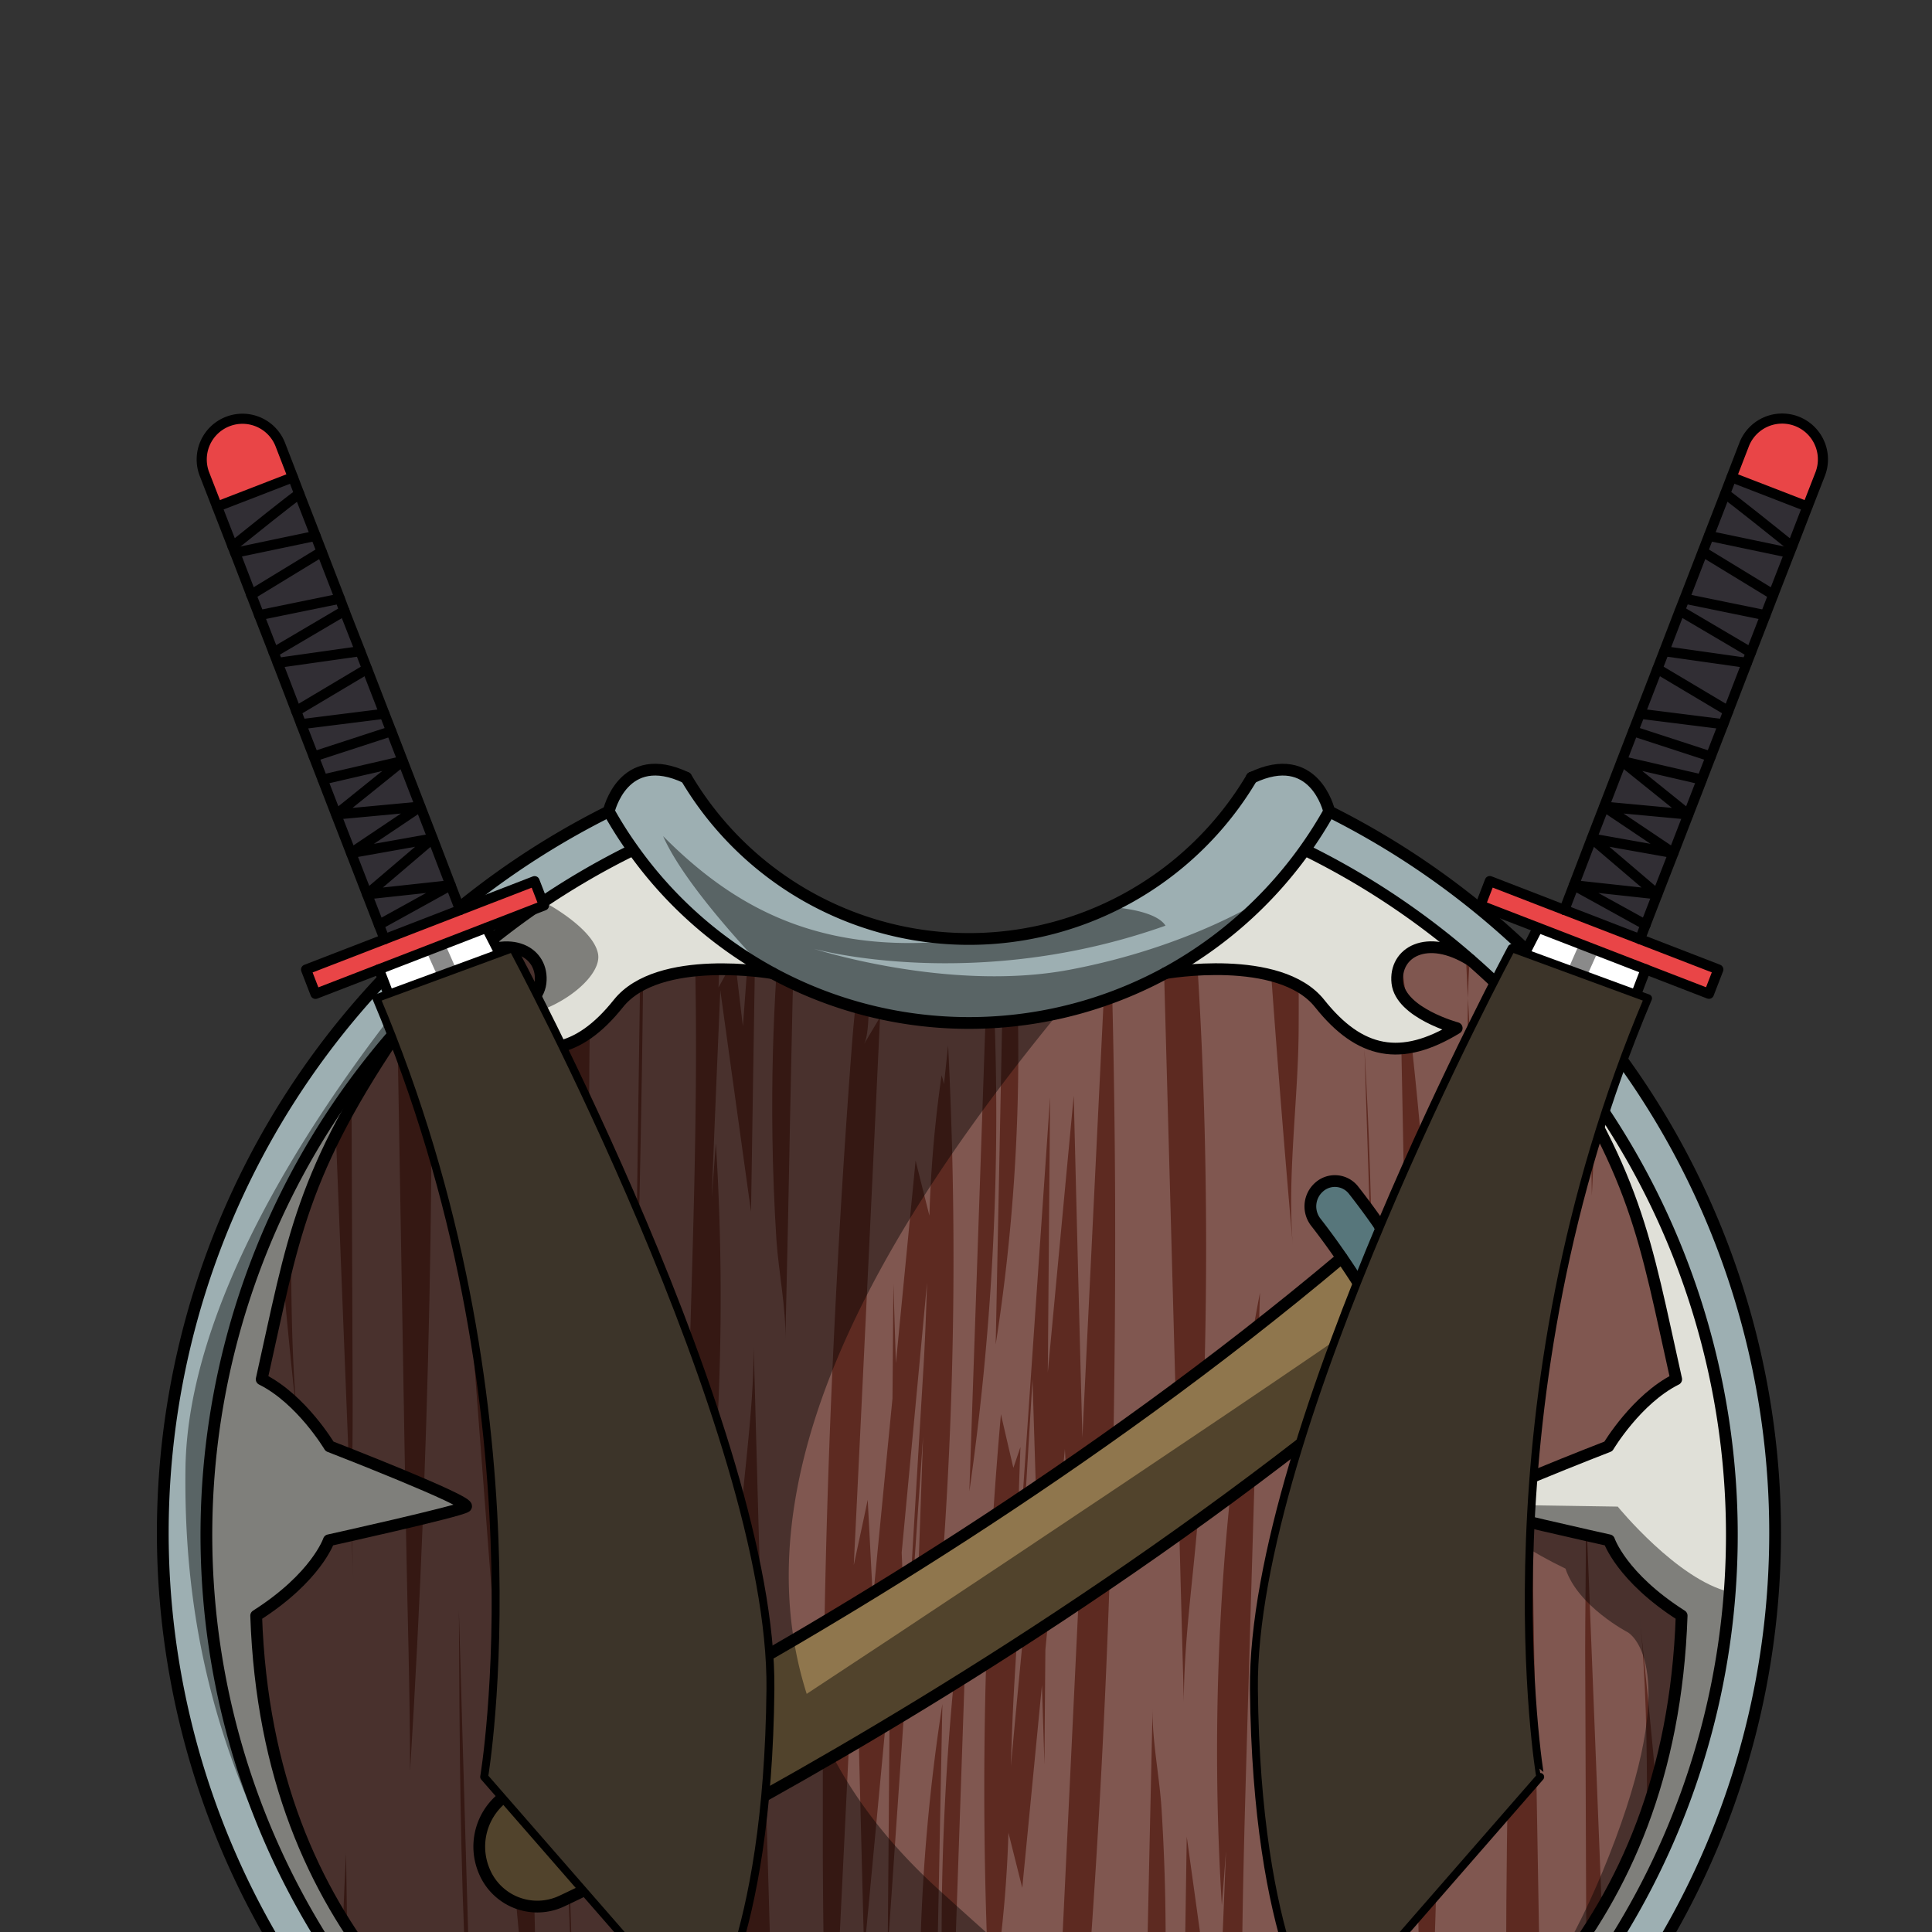 <svg xmlns="http://www.w3.org/2000/svg" viewBox="0 0 432 432">
  <rect x="0" y="0" width="432" height="432" fill="#333333" stroke="none"/>
  <defs>
    <style>.BUNTAI_BUNTAI_WEAPONS_WARRIOR_3_cls-1{isolation:isolate;}.BUNTAI_BUNTAI_WEAPONS_WARRIOR_3_cls-2{fill:#805750;}.BUNTAI_BUNTAI_WEAPONS_WARRIOR_3_cls-3{fill:#5d2a21;}.BUNTAI_BUNTAI_WEAPONS_WARRIOR_3_cls-4{fill:#e0e0d8;}.BUNTAI_BUNTAI_WEAPONS_WARRIOR_3_cls-5{fill:#9dafb2;}.BUNTAI_BUNTAI_WEAPONS_WARRIOR_3_cls-6{fill:#57767b;}.BUNTAI_BUNTAI_WEAPONS_WARRIOR_3_cls-7{fill:#8f764d;}.BUNTAI_BUNTAI_WEAPONS_WARRIOR_3_cls-14,.BUNTAI_BUNTAI_WEAPONS_WARRIOR_3_cls-8{fill:none;}.BUNTAI_BUNTAI_WEAPONS_WARRIOR_3_cls-14,.BUNTAI_BUNTAI_WEAPONS_WARRIOR_3_cls-15,.BUNTAI_BUNTAI_WEAPONS_WARRIOR_3_cls-8{stroke:#000;stroke-linecap:round;stroke-linejoin:round;}.BUNTAI_BUNTAI_WEAPONS_WARRIOR_3_cls-8{stroke-width:2.63px;}.BUNTAI_BUNTAI_WEAPONS_WARRIOR_3_cls-9{opacity:0.43;mix-blend-mode:multiply;}.BUNTAI_BUNTAI_WEAPONS_WARRIOR_3_cls-10{fill:#fff;}.BUNTAI_BUNTAI_WEAPONS_WARRIOR_3_cls-11{fill:#e94547;}.BUNTAI_BUNTAI_WEAPONS_WARRIOR_3_cls-12{fill:#312e34;}.BUNTAI_BUNTAI_WEAPONS_WARRIOR_3_cls-13{opacity:0.46;}.BUNTAI_BUNTAI_WEAPONS_WARRIOR_3_cls-14{stroke-width:2.26px;}.BUNTAI_BUNTAI_WEAPONS_WARRIOR_3_cls-15{fill:#3c3429;stroke-width:1.77px;}</style>
  </defs>
  <g class="BUNTAI_BUNTAI_WEAPONS_WARRIOR_3_cls-1">
    <g id="weapons_back" data-name="weapons back">
      <path class="BUNTAI_BUNTAI_WEAPONS_WARRIOR_3_cls-2" d="M359.82,344.39l-4.95-1.11-.27-.06c-3.32-.75-7.78-1.77-12-2.78l-3.7-.88c-5-1.23-9.15-2.3-9.71-2.69s4.13-2.67,10.05-5.19l3.16-1.33c8.25-3.45,17.3-7,17.3-7s6.29-10.58,15.17-15c-5.32-23.68-7.51-37.77-18.16-57.69-.32-.59-.65-1.2-1-1.82-3.31-6-7.4-12.6-12.57-20.14h0a171.24,171.24,0,0,0-14.27-14l-.2-.12-.84-.5c-6.83-3.82-12.32-2.47-14.45,1.1h0a5.21,5.21,0,0,0-.35.71v0a7.26,7.26,0,0,0-.54,3.81,5.89,5.89,0,0,0,.64,2.06l0,0s0,0,0,0a8,8,0,0,0,1.38,2c3.72,4,11.22,6.06,11.22,6.06a30.8,30.8,0,0,1-10,4.2,18.08,18.08,0,0,1-2.36.33,16.19,16.19,0,0,1-8.31-1.54s0,0-.05,0c-3.44-1.6-6.7-4.43-9.92-8.48a15.79,15.79,0,0,0-4.69-3.89,25.32,25.32,0,0,0-6.13-2.4,55.17,55.17,0,0,0-16.47-1.26,70.42,70.42,0,0,0-7.17.76c-.1,0-.21.12-.33.17A90,90,0,0,1,248.71,223c-.64.25-1.28.47-1.93.68a91.36,91.36,0,0,1-19.15,4.4c-1.18.14-2.36.26-3.55.34l-1.67.13c-.69,0-1.37.08-2.07.09-1.21.05-2.43.08-3.67.08a92.42,92.42,0,0,1-22.4-2.74c-1-.25-2-.52-3-.8a89.74,89.74,0,0,1-13.93-5.27c-1.26-.58-2.51-1.21-3.74-1.87-.29-.15-.58-.29-.85-.45,0,0-1.52-.26-3.94-.51-.54-.05-1.11-.11-1.73-.15-.77-.06-1.58-.1-2.45-.15-.55,0-1.12,0-1.7,0s-1.42,0-2.14,0c-1.7,0-3.49.09-5.29.28a33.48,33.48,0,0,0-11.68,3,5.9,5.9,0,0,0-.7.38h0a15.79,15.79,0,0,0-4.8,4,34.36,34.36,0,0,1-6.4,6.34,18.69,18.69,0,0,1-6.19,3.14,17.38,17.38,0,0,1-9.88-.22,26,26,0,0,1-2.61-.89,38.44,38.44,0,0,1-5.58-2.86,35.84,35.84,0,0,0,5.84-2.27c.73-.37,1.48-.78,2.2-1.23,2.59-1.63,4.89-3.84,5.21-6.62a6.78,6.78,0,0,0-5.49-7.74,6,6,0,0,0-1.06-.16c-2.7-.29-6.08.51-9.82,2.84h0c-2.73,2.39-5.41,4.88-8,7.44q-3.24,3.2-6.29,6.58c-.46.67-.92,1.34-1.36,2-4.06,6-7.42,11.26-10.25,16.25v.13c-1.27,2.26-2.44,4.43-3.51,6.55v0a132.42,132.42,0,0,0-10,26.1s0,0,0,0,0,0,0,0a.11.11,0,0,0,0,.08c-.6,2.21-1.18,4.34-1.73,6.65,0,0,0,0,0,0-1.58,6.54-3,13.55-4.88,21.75a31.58,31.58,0,0,1,7.59,5.57,1.09,1.09,0,0,0,.1.11,51.41,51.41,0,0,1,7.49,9.34s1.68.64,4.25,1.67l.88.34c3.23,1.29,7.59,3,11.77,4.76L94.84,332c5.57,2.41,9.91,4.49,9.32,4.89s-4.6,1.45-9.6,2.66l-3.82.92c-4.25,1-8.68,2-12,2.77l-.13,0-5.12,1.15s-2.76,8.27-16.25,16.85c1,28.77,8.66,50.77,19.45,68.12l.9,1.45A141.51,141.51,0,0,0,105,461.72c.09.09.19.16.26.24a289.72,289.72,0,0,0,24,18.13l1.46,1,3.61,2.49c12.88-3.11,8.74-15.51,3.11-22.64a34.44,34.44,0,0,1,5.47.34,22.42,22.42,0,0,1,6.08,1.64h0c12.37,5.45,10.3,20.72,12.78,28.89.62,2,3,4.15,6.29,6.23a63.81,63.81,0,0,0,6,3.17c14.06,6.69,35.2,12.24,36.15,12.49h0c2.15.1,4.29.14,6.46.14s4.32,0,6.45-.14h0c1.38-.35,45.39-11.93,48.4-21.89a63,63,0,0,0,1.57-9.19v0c.68-5.06,1.67-10.46,4.82-14.62,0,0,0,0,0,0s0,0,0,0c2.37-3.14,6-5.55,11.61-6.51.22-.05.46-.08.69-.12a36.38,36.38,0,0,1,5.64-.35c-5.64,7.13-9.77,19.53,3.1,22.64l2.13-1.48c1.91-1.31,3.87-2.65,5.87-4.05,3.58-2.5,7.26-5.14,11-8,.36-.27.73-.55,1.08-.83A186.48,186.48,0,0,0,336.78,454c2.58-2.54,5.12-5.23,7.58-8.07v0a126.9,126.9,0,0,0,10.33-13.49c1.2-1.81,2.35-3.67,3.48-5.59a122.69,122.69,0,0,0,10.06-21.72c.73-2.08,1.42-4.21,2-6.39v0a150.39,150.39,0,0,0,5.77-37.41C362.57,352.66,359.82,344.39,359.82,344.39Zm-35.52-29.1a5.34,5.34,0,0,1-1.76.43,5.24,5.24,0,0,1-5.31-3.39c-.05-.11-.88-2.18-2.47-5.46v-.08c-.33-.69-.68-1.44-1.08-2.24h0q-5.55,4.63-11.13,9.12a.91.91,0,0,1-.13.1q-5.12,4.11-10.22,8.08s0,0,0,0q-5.83,4.51-11.63,8.86c-1.82,1.36-3.62,2.7-5.44,4-2.43,1.79-4.84,3.55-7.26,5.28h0q-2.07,1.51-4.12,3-7.92,5.63-15.66,10.91c-2.32,1.59-4.64,3.14-6.93,4.67s-4.54,3-6.79,4.5c-1.89,1.26-3.79,2.48-5.65,3.69q-.67.46-1.35.87c-2.3,1.49-4.56,2.94-6.81,4.37q-2.44,1.54-4.86,3l-2.46,1.54c-3.74,2.33-7.43,4.58-11,6.75l-3.22,1.95-.95.56-6,3.54-2.22,1.3-5.83,3.4q-6.61,3.81-12.64,7.18c-2.66,1.47-5.23,2.9-7.7,4.25s-5,2.74-7.39,4c1.59,3.37,3.38,6.83,5.34,10.33a5.79,5.79,0,0,1-2,7.69,5.3,5.3,0,0,1-7.41-1.94c-2.09-3.73-4-7.41-5.68-11l-1.22.64-.7.36c-8.26,4.27-14.18,7.15-17.1,8.54l-.33.15-1.57.75a13,13,0,0,1-6,1.2,12.77,12.77,0,0,1-2-.26,13.1,13.1,0,0,1-2-.62h0a13.08,13.08,0,0,1-7.19-7.11,14,14,0,0,1,5.21-17.14,12.33,12.33,0,0,1,1.6-.88c.13-.05,1.48-.7,3.94-1.91,1.88-.92,4.41-2.17,7.5-3.73a0,0,0,0,1,0,0c2.87-1.44,6.22-3.18,10-5.17-1.7-5.32-2.51-8.7-2.59-9.05a5.7,5.7,0,0,1,4-6.82,5.11,5.11,0,0,1,3,.07h0a5.43,5.43,0,0,1,3.53,3.94c0,.13.63,2.59,1.88,6.63,1.79-1,3.64-2,5.55-3l1.87-1c3.25-1.81,6.65-3.7,10.22-5.73l6.5-3.71c4.43-2.56,9.06-5.27,13.85-8.14q5.26-3.14,10.76-6.51l.24-.15q3.18-1.95,6.43-4c.67-.41,1.34-.83,2-1.27l.64-.39c.32-.21.67-.42,1-.65,1.84-1.15,3.71-2.34,5.58-3.53q5.44-3.48,11-7.16c1.88-1.24,3.79-2.5,5.7-3.78l.91-.6.67-.45,2.29-1.54c2-1.37,4-2.73,6.06-4.16l.65-.43q5.26-3.61,10.6-7.41c4.6-3.26,9.23-6.63,13.88-10.06,2.17-1.62,4.35-3.25,6.54-4.91,3.64-2.73,7.27-5.54,10.9-8.39l1.27-1q5.58-4.38,11.15-9c2.46-2,4.91-4,7.34-6.09-1.8-2.62-3.73-5.29-5.81-7.95a5.75,5.75,0,0,1,.85-7.89,5.29,5.29,0,0,1,7.63.78c1.25,1.6,2.45,3.19,3.58,4.77v0c.12.15.22.25.31.38.64.88,1.26,1.76,1.87,2.63,1.86-1.61,3.73-3.26,5.57-4.93,1.1-1,2.17-1.93,3.27-2.91a12,12,0,0,1,1.34-1.06A12.86,12.86,0,0,1,329,263c.33.08.66.17,1,.28a12.78,12.78,0,0,1,5.85,4,14,14,0,0,1-1.38,19.23c-1.33,1.2-2.66,2.4-4,3.58l-.67.59q-3.71,3.3-7.48,6.53h0c3.16,6.25,4.82,10.35,5,10.73A5.76,5.76,0,0,1,324.3,315.29Z" />
      <path class="BUNTAI_BUNTAI_WEAPONS_WARRIOR_3_cls-3" d="M77.61,430.81l-.9-1.45c.18-5,.42-10,.67-15C77.46,419.82,77.54,425.32,77.61,430.81Z" />
      <path class="BUNTAI_BUNTAI_WEAPONS_WARRIOR_3_cls-3" d="M104.84,437.71q-1.11-38.83-2.23-77.67c.13,28.25.26,56.53,1.72,84.73.23,4.58.5,9.16.75,13.74C105.23,451.58,105,444.64,104.84,437.71Z" />
      <path class="BUNTAI_BUNTAI_WEAPONS_WARRIOR_3_cls-3" d="M128.22,447.14l-1.74-53.7Q126.65,420.32,128.22,447.14Z" />
      <path class="BUNTAI_BUNTAI_WEAPONS_WARRIOR_3_cls-3" d="M143.79,220c-.45,43.53-1.86,87.12-2.49,130.58-.12,7.68-.24,15.38-.34,23.06q-.19,13-.4,26,.18-13,.37-26,1.09-74.88,2.13-149.79c0-1.16,0-2.3,0-3.47h0A5.9,5.9,0,0,1,143.79,220Z" />
      <path class="BUNTAI_BUNTAI_WEAPONS_WARRIOR_3_cls-3" d="M161.06,221.43q-1,23.19-1.92,46.38c.32-4.06.62-8.12.93-12.19a555.05,555.05,0,0,1-6.28,124.58q-1,6.21-2.2,12.4c.1-3.79.22-7.59.33-11.38q1.28-44,2.56-87.92c.28-9.54.56-19.07.77-28.61.35-15.91.52-31.8.22-47.7,1.8-.19,3.59-.27,5.29-.28,0,1.37,0,2.74-.11,4.1l2.25-4.07c.58,0,1.15,0,1.7,0q.75,6.36,1.51,12.74c.32-4.19.62-8.39.94-12.59.62,0,1.19.1,1.73.15q-.43,26.94-.85,53.9Q164.49,246.21,161.06,221.43Z" />
      <path class="BUNTAI_BUNTAI_WEAPONS_WARRIOR_3_cls-3" d="M212,233.76c-.31,2.88-.61,5.77-.92,8.67-.16-.69-.33-1.36-.54-2a275.43,275.43,0,0,0-2.72,31.39q-1.56-6.17-3.09-12.31-2.2,22.65-4.41,45.32l-.55-17.76q-.1,12.82-.21,25.64-2.12,21.63-4.21,43.25c-.05.56-.11,1.1-.16,1.65,0-.5,0-1-.08-1.5-.37-6.92-.72-13.83-1.09-20.75-1,4.86-2.07,9.71-3.11,14.58q3-61.23,5.87-122.47c-1.22,2-2.43,4.07-3.64,6.09.85-1.42,1-4.64,1.12-7.58-1-.25-2-.52-3-.8-.28,2.71-.53,5.42-.74,8.11q-2.28,30-3.78,60.16Q185,328,184.36,362.62q-.31,15.75-.38,31.51,0,10.19,0,20.39.15,34.1,1.34,68.16,2.25-46,4.49-91.95.75-15.25,1.48-30.49.38,14.6.74,29.19.58,23.63,1.2,47.23,2.39-25.4,4.76-50.77c.34-3.69.7-7.4,1-11.1,0,3.51-.05,7-.09,10.54q-.19,25.49-.42,51,1.56-22.76,3.13-45.51l.51-7.43q1.13-16.53,2.28-33.06,1-14.55,2-29.09-.49,14.24-1,28.44-.13,4.21-.29,8.42c.53-1.55,1.05-3.1,1.58-4.64q1.39,6,2.77,12,.86-9.63,1.52-19.27A942.65,942.65,0,0,0,212,233.76Zm-8.21,117q-.69,11.25-1.35,22.53c-.22-7.09-.43-14.19-.66-21.26,0-1.63-.1-3.25-.16-4.88q2.85-30.18,5.67-60.35c-.19,6.25-.42,12.45-.77,18.51Q205.15,328,203.8,350.71Z" />
      <path class="BUNTAI_BUNTAI_WEAPONS_WARRIOR_3_cls-3" d="M177.31,219.91c0,1.17-.05,2.32-.08,3.5q-.54,24.27-1,48.54-.31,13.88-.62,27.75c.17-7.27-1.5-15.16-2-22.45q-.74-11.7-.9-23.45-.24-17.91.88-35.76C174.8,218.7,176.05,219.33,177.31,219.91Z" />
      <path class="BUNTAI_BUNTAI_WEAPONS_WARRIOR_3_cls-3" d="M90.74,340.45l3.82-.92q-1.12,28.31-2.87,56.55c0-18.34-.63-36.7-.93-55C90.76,340.86,90.74,340.65,90.74,340.45Z" />
      <path class="BUNTAI_BUNTAI_WEAPONS_WARRIOR_3_cls-3" d="M94.84,332l-4.27-1.82q-.76-44.36-1.52-88.7c-.07-3.58-.12-7.16-.19-10.74.44-.66.9-1.33,1.36-2q3.06-3.37,6.29-6.58Q96.85,277.08,94.84,332Z" />
      <path class="BUNTAI_BUNTAI_WEAPONS_WARRIOR_3_cls-3" d="M78.8,325.4l-.88-.34L75.1,253.7v0c1.07-2.12,2.24-4.29,3.51-6.55q.15,32.79.25,65.58C78.88,316.9,78.84,321.15,78.8,325.4Z" />
      <path class="BUNTAI_BUNTAI_WEAPONS_WARRIOR_3_cls-3" d="M79,353.08l-.39-9.84.13,0C78.78,346.52,78.88,349.81,79,353.08Z" />
      <path class="BUNTAI_BUNTAI_WEAPONS_WARRIOR_3_cls-3" d="M66.18,314.05a1.09,1.09,0,0,1-.1-.11c-1-9-1.87-18.13-2.71-27.32,0,0,0,0,0,0,.55-2.31,1.13-4.44,1.73-6.65C65.12,291.39,65.3,302.87,66.18,314.05Z" />
      <path class="BUNTAI_BUNTAI_WEAPONS_WARRIOR_3_cls-3" d="M115.66,226.39c-.72.45-1.47.86-2.2,1.23q.42-7.87.86-15.75a6,6,0,0,1,1.06.16Q115.53,219.2,115.66,226.39Z" />
      <path class="BUNTAI_BUNTAI_WEAPONS_WARRIOR_3_cls-3" d="M120.4,469.63c-2.12-14.64-3.66-29.39-5-44.19h0c-.73-8.07-1.36-16.16-2-24.25-.21-2.64-.4-5.29-.6-7.93q-4.17-54.4-8.3-108.84,4.31,31.17,8.61,62.29c-1.82-13.23-.93-27.95-1.11-41.36q-.28-21.39.06-42.77c.16-10,.58-19.89,1.08-29.83a26,26,0,0,0,2.61.89q.52,27.44,1.06,54.89,1.06,54.92,2.13,109.87l.12,5.75q.22,11.1.43,22.17Q120,448,120.4,469.63Z" />
      <path class="BUNTAI_BUNTAI_WEAPONS_WARRIOR_3_cls-3" d="M131.88,230.72c-.06,3.35-.1,6.7-.12,10q-.12,43.06-.22,86.14c0,14.9-1.58,31.13-.3,46a1319,1319,0,0,1-5.55-139A18.69,18.69,0,0,0,131.88,230.72Z" />
      <path class="BUNTAI_BUNTAI_WEAPONS_WARRIOR_3_cls-3" d="M149,462.93a22.42,22.42,0,0,0-6.08-1.64c0-3.33,0-6.65,0-10,.08-11.46,1.46-23.79,1.66-35.65a123.28,123.28,0,0,0-.38-12.83c.37,4.16.72,8.32,1.08,12.47Q147.3,439.11,149,462.93Z" />
      <path class="BUNTAI_BUNTAI_WEAPONS_WARRIOR_3_cls-3" d="M174.05,501.22a63.81,63.81,0,0,1-6-3.17c-.1-.41-.17-.82-.25-1.23-1.16-6.13-1-13.27-1.48-19.56q-1.58-21.56-2.25-43.16-.45-14.28-.47-28.54-.06-15.56.37-31.09.36-13.08,1-26.15c.81-15.56,3.56-31.65,3.56-47.18q.94,34.82,1.9,69.62.41,15.28.83,30.55Q172.68,451.28,174.05,501.22Z" />
      <path class="BUNTAI_BUNTAI_WEAPONS_WARRIOR_3_cls-3" d="M216.75,333.48q1.8-52.41,3.59-104.84c.7,0,1.38,0,2.07-.09A593.28,593.28,0,0,1,216.75,333.48Z" />
      <path class="BUNTAI_BUNTAI_WEAPONS_WARRIOR_3_cls-3" d="M222.64,300.63q.72-36.11,1.44-72.21c1.19-.08,2.37-.2,3.55-.34A421.6,421.6,0,0,1,222.64,300.63Z" />
      <path class="BUNTAI_BUNTAI_WEAPONS_WARRIOR_3_cls-3" d="M356.67,250.68q-.32,8.32-.73,16.65-.13-9.22-.27-18.47C356,249.48,356.35,250.09,356.67,250.68Z" />
      <path class="BUNTAI_BUNTAI_WEAPONS_WARRIOR_3_cls-3" d="M328.47,244q1.13,38.84,2.24,77.67c-.13-28.25-.27-56.53-1.72-84.73-.24-4.58-.51-9.16-.75-13.74C328.08,230.09,328.27,237,328.47,244Z" />
      <path class="BUNTAI_BUNTAI_WEAPONS_WARRIOR_3_cls-3" d="M328.64,214.6c-.22,2.85-.34,5.7-.41,8.57-.16-3-.3-6-.43-9.07Z" />
      <path class="BUNTAI_BUNTAI_WEAPONS_WARRIOR_3_cls-3" d="M305.09,234.52c0-.55-.07-1.1-.1-1.66,0,0,0,0,.05,0C305.05,233.43,305.08,234,305.09,234.52Z" />
      <path class="BUNTAI_BUNTAI_WEAPONS_WARRIOR_3_cls-3" d="M305.09,234.53l1.74,53.7Q306.68,261.35,305.09,234.53Z" />
      <path class="BUNTAI_BUNTAI_WEAPONS_WARRIOR_3_cls-3" d="M292.67,287.29q-.24,17.28-.48,34.56-1,68-1.94,135.93c0,1.17,0,2.34,0,3.52-.23,0-.47.07-.69.12.46-43.45,1.85-87,2.48-130.37.06-3.06.1-6.12.14-9.17Q292.42,304.59,292.67,287.29Z" />
      <path class="BUNTAI_BUNTAI_WEAPONS_WARRIOR_3_cls-3" d="M281.73,289.07c-.07,2.39-.15,4.78-.21,7.18q-.5,17.25-1,34.49-.86,28.81-1.69,57.63c-.27,9.53-.55,19.07-.76,28.61-.38,16.92-.55,33.84-.16,50.75a1.27,1.27,0,0,0,0,.2s0,0,0,0,0,0,0,0c-3.15,4.16-4.14,9.56-4.82,14.62a181.4,181.4,0,0,1-.44-21.75L269,467.46q-.91-7.66-1.82-15.3Q266,469,264.69,485.86c-.11-3.56-.21-7.13-.33-10.69q.51-32.24,1-64.48,3.44,24.76,6.86,49.55,1-23.19,1.92-46.38c-.31,4.05-.61,8.12-.93,12.18a555.08,555.08,0,0,1,1.84-91.26q1.94-18.88,5.17-37.53C280.71,294.51,281.21,291.79,281.73,289.07Z" />
      <path class="BUNTAI_BUNTAI_WEAPONS_WARRIOR_3_cls-3" d="M249.34,267.15q-.1-22.08-.63-44.15c-.64.25-1.28.47-1.93.68q-2.39,48.88-4.76,97.75-1-38.21-1.93-76.42-2.91,30.94-5.8,61.87l.51-61.53q-1.56,22.75-3.13,45.51-1.5,21.86-3,43.74-.9,12.93-1.78,25.84l.87-25.24q.19-5.82.41-11.63l-1.58,4.65q-1.41-6-2.78-12-1,11.33-1.75,22.71Q221,355.5,220.5,372q-1.12,37.93.8,75.87c.32-2.88.62-5.78.92-8.67.16.68.33,1.35.54,2a277.51,277.51,0,0,0,2.73-31.39l3.09,12.31q2.21-22.65,4.4-45.32.28,8.88.56,17.76.09-12.83.21-25.64c.18-1.95.38-3.91.56-5.85q1.69-17.33,3.37-34.66c.15-1.46.29-2.93.43-4.39.07,1.32.15,2.64.22,4q.46,9.14,1,18.29,1.54-7.29,3.1-14.57-.64,13.44-1.29,26.87-2.29,47.79-4.58,95.59c1.23-2,2.44-4.05,3.65-6.09-1.38,2.3-1.06,9.31-1.21,12.18q-.37,6.36-.19,12.71a127.23,127.23,0,0,0,3,25.31c.27-6.89-1.58-13.21-1.41-19.92.25-10,1.71-20.07,2.47-30q2.3-30,3.79-60.16.85-17.13,1.43-34.28.58-16.67.9-33.33Q249.44,293.9,249.34,267.15Zm-17.66,67.42q-1.52,16.11-3,32.23-1.35,14.06-2.65,28.13c.2-6.26.42-12.46.78-18.52.17-2.91.35-5.83.52-8.74q1-16.76,2-33.52.76-12.84,1.54-25.72l.75,24.18Z" />
      <path class="BUNTAI_BUNTAI_WEAPONS_WARRIOR_3_cls-3" d="M259.72,404.42c-.46-7.29-2.13-15.18-2-22.45q-.3,13.88-.61,27.74-.52,24.27-1.06,48.55-.25,12-.53,24c-.11,5.14-1.38,12.53.42,17.31,1.84-7.67,2.2-16.44,2.9-24.4a470.22,470.22,0,0,0,1.76-47.34Q260.46,416.14,259.72,404.42Z" />
      <path class="BUNTAI_BUNTAI_WEAPONS_WARRIOR_3_cls-3" d="M342.36,330.35l-3.16,1.33q1-23.07,2.42-46.09C341.62,300.51,342.05,315.44,342.36,330.35Z" />
      <path class="BUNTAI_BUNTAI_WEAPONS_WARRIOR_3_cls-3" d="M344.36,445.86v0c-2.46,2.84-5,5.53-7.58,8.07q-.22-57.22,2.08-114.39l3.7.88v.18q.87,49.8,1.71,99.59Z" />
      <path class="BUNTAI_BUNTAI_WEAPONS_WARRIOR_3_cls-3" d="M358.17,426.78c-1.13,1.92-2.28,3.78-3.48,5.59L354.45,369c0-8.55.16-17.17.15-25.77l.27.06Q356.54,385,358.17,426.78Z" />
      <path class="BUNTAI_BUNTAI_WEAPONS_WARRIOR_3_cls-3" d="M370.28,398.65v0c-.63,2.18-1.32,4.31-2,6.39,0-14.87-.18-29.78-1.71-44.14C367.84,373.3,369.15,385.92,370.28,398.65Z" />
      <path class="BUNTAI_BUNTAI_WEAPONS_WARRIOR_3_cls-3" d="M313.12,221.88s0,0,0,0l0,0c0-2-.06-3.91-.1-5.87v0a5.21,5.21,0,0,1,.35-.71c.41,2.87.79,5.75,1.15,8.62A8,8,0,0,1,313.12,221.88Z" />
      <path class="BUNTAI_BUNTAI_WEAPONS_WARRIOR_3_cls-3" d="M321.26,376.32q.27,21.39-.07,42.76c-.26,16.77-1.27,33.49-2.17,50.19-.35.28-.72.56-1.08.83l-.39-19.84q-.56-28.54-1.11-57.12-.84-43.14-1.68-86.27v-.08q-.27-14.62-.57-29.27-.07-4.25-.17-8.49-.33-17.31-.67-34.61a18.08,18.08,0,0,0,2.36-.33c1.13,10.3,2.08,20.63,2.92,31,.66,7.77,1.23,15.56,1.83,23.35q1,13.65,2.08,27.31,3.1,40.77,6.22,81.53-4.31-31.14-8.62-62.3C322,348.19,321.08,362.91,321.26,376.32Z" />
      <path class="BUNTAI_BUNTAI_WEAPONS_WARRIOR_3_cls-3" d="M307.17,470.5c-.08,2.51-.15,5-.21,7.56-2,1.4-4,2.74-5.87,4.05-.27-13.72.42-27.58.46-41.19q.12-43.05.23-86.14c0-13.25,1.25-27.55.63-41q-.12-2.52-.33-5c.16,1.63.3,3.26.46,4.91A1327.81,1327.81,0,0,1,307.17,470.5Z" />
      <path class="BUNTAI_BUNTAI_WEAPONS_WARRIOR_3_cls-3" d="M290.38,230.34c-.09,15.67-2.64,33-1.27,48.48q-2.67-30.33-4.86-60.73a25.32,25.32,0,0,1,6.13,2.4C290.41,223.77,290.4,227.05,290.38,230.34Z" />
      <path class="BUNTAI_BUNTAI_WEAPONS_WARRIOR_3_cls-3" d="M269.35,305.64q-.36,13.86-1.08,27.71c-.12,2.22-.28,4.46-.45,6.71h0c-1.09,13.44-3.11,27.16-3.11,40.47q-.51-18.75-1-37.5-.45-16.25-.88-32.48-1.26-46.4-2.53-92.79c.12,0,.23-.12.33-.17a70.42,70.42,0,0,1,7.17-.76q.95,15.35,1.42,30.74Q270.09,276.6,269.35,305.64Z" />
      <path class="BUNTAI_BUNTAI_WEAPONS_WARRIOR_3_cls-3" d="M211.07,457.73l-2,7.1,1.65-83.8a424.22,424.22,0,0,0-2.83,108.74l3.45-27.15c.23,4.67.53,9.34.87,14l4.41-128.43A593.7,593.7,0,0,0,211.07,457.73Z" />
      <path class="BUNTAI_BUNTAI_WEAPONS_WARRIOR_3_cls-4" d="M120.87,219.77c-.76,6.75-13.25,10.12-13.25,10.12,12.41,7.59,21.68,5.75,30.66-5.51s34.44-6.79,34.44-6.79a92.39,92.39,0,0,1-31.26-27.74l-1,.73a171.37,171.37,0,0,0-35.94,24.12h0C114.33,208.58,121.65,213,120.87,219.77Z" />
      <path class="BUNTAI_BUNTAI_WEAPONS_WARRIOR_3_cls-4" d="M161.8,491.82c-3.07-10.11.84-31.11-24.34-30.87,5.63,7.13,9.77,19.53-3.11,22.64-30.23-20.8-74.63-50.31-77.09-122.35,13.49-8.58,16.25-16.85,16.25-16.85s29.13-6.45,30.65-7.52-30.49-13.48-30.49-13.48-6.29-10.58-15.18-15c7.05-31.43,8.61-46,31.73-79.65a170.59,170.59,0,0,0,120,285C208.82,513.36,164.81,501.78,161.8,491.82Z" />
      <path class="BUNTAI_BUNTAI_WEAPONS_WARRIOR_3_cls-4" d="M343.11,228.71h0c23.11,33.69,24.68,48.22,31.73,79.65-8.88,4.44-15.17,15-15.17,15s-32,12.41-30.51,13.48,30.67,7.52,30.67,7.52,2.75,8.27,16.23,16.85c-2.46,72-46.86,101.55-77.09,122.35-12.87-3.11-8.74-15.51-3.1-22.64-25.17-.24-21.26,20.76-24.33,30.87-3,10-47,21.54-48.4,21.89a170.6,170.6,0,0,0,120-285Z" />
      <path class="BUNTAI_BUNTAI_WEAPONS_WARRIOR_3_cls-4" d="M295.07,224.38c9,11.26,18.23,13.1,30.65,5.51,0,0-12.5-3.37-13.26-10.12s6.55-11.19,16.38-5.05a170.43,170.43,0,0,0-35.94-24.14h0l-1-.72a92.34,92.34,0,0,1-31.26,27.73S286.09,213.1,295.07,224.38Z" />
      <path class="BUNTAI_BUNTAI_WEAPONS_WARRIOR_3_cls-5" d="M136.12,181.44h0a88.37,88.37,0,0,0,5.33,8.41l-1,.73A170.62,170.62,0,0,0,210.2,513.71s0,0,0,0c2.15.1,4.29.14,6.46.14s4.32,0,6.45-.14c0,0,0,0,0,0A170.66,170.66,0,0,0,292.9,190.58h0l-1-.72a92.7,92.7,0,0,0,5.33-8.42h0a180.25,180.25,0,0,1,99.71,161.3c0,99.55-80.7,180.26-180.25,180.26a180.28,180.28,0,0,1-80.55-341.56Z" />
      <path class="BUNTAI_BUNTAI_WEAPONS_WARRIOR_3_cls-5" d="M297.21,181.43h0a92.8,92.8,0,0,1-36.59,36.15,92.16,92.16,0,0,1-119.15-27.74,88.37,88.37,0,0,1-5.33-8.41h0s3.18-14.26,17.3-7.55h0a73.47,73.47,0,0,0,126.46,0h0C293.84,167.26,297.13,181.08,297.21,181.43Z" />
      <path class="BUNTAI_BUNTAI_WEAPONS_WARRIOR_3_cls-6" d="M156.25,409.56a192,192,0,0,1-9.88-25.31c-1.25-4-1.86-6.5-1.88-6.63a5.31,5.31,0,0,0-6.54-4,5.7,5.7,0,0,0-4,6.82c.08.35.89,3.73,2.59,9.05a201.33,201.33,0,0,0,10,25.2c1.7,3.55,3.59,7.23,5.68,11a5.3,5.3,0,0,0,7.41,1.94,5.79,5.79,0,0,0,2-7.69C159.63,416.39,157.84,412.93,156.25,409.56Z" />
      <path class="BUNTAI_BUNTAI_WEAPONS_WARRIOR_3_cls-6" d="M327.27,307.93c-.14-.38-1.8-4.48-5-10.73A201.36,201.36,0,0,0,308.45,274q-2.68-3.87-5.77-7.82a5.29,5.29,0,0,0-7.63-.78,5.75,5.75,0,0,0-.85,7.89c2.08,2.66,4,5.33,5.81,7.95a190.51,190.51,0,0,1,13.67,23.35c2.3,4.68,3.49,7.64,3.55,7.78a5.28,5.28,0,0,0,7.07,3A5.76,5.76,0,0,0,327.27,307.93Z" />
      <path class="BUNTAI_BUNTAI_WEAPONS_WARRIOR_3_cls-7" d="M115.06,400.31a14,14,0,0,0-6.81,18,12.83,12.83,0,0,0,17.34,6.79c1.16-.54,8.75-4.1,20.92-10.44a201.33,201.33,0,0,1-10-25.2C123.32,396.42,115.36,400.18,115.06,400.31Z" />
      <path class="BUNTAI_BUNTAI_WEAPONS_WARRIOR_3_cls-7" d="M335.86,267.27a12.84,12.84,0,0,0-18.57-1.15c-2.94,2.63-5.87,5.26-8.84,7.84a201.36,201.36,0,0,1,13.86,23.24h0c4.09-3.5,8.14-7.08,12.15-10.7A14,14,0,0,0,335.86,267.27Z" />
      <path class="BUNTAI_BUNTAI_WEAPONS_WARRIOR_3_cls-7" d="M146.37,384.25a192,192,0,0,0,9.88,25.31c36.14-19.37,98.57-55.83,157.42-105h0A190.51,190.51,0,0,0,300,281.2C243.68,328.67,182.35,364.79,146.37,384.25Z" />
      <path class="BUNTAI_BUNTAI_WEAPONS_WARRIOR_3_cls-8" d="M308.45,274c3-2.58,5.9-5.21,8.84-7.84a12.84,12.84,0,0,1,18.57,1.15,14,14,0,0,1-1.38,19.23c-4,3.62-8.06,7.2-12.16,10.7" />
      <path class="BUNTAI_BUNTAI_WEAPONS_WARRIOR_3_cls-8" d="M146.37,384.25c36-19.46,97.31-55.58,153.64-103" />
      <path class="BUNTAI_BUNTAI_WEAPONS_WARRIOR_3_cls-8" d="M156.23,409.56h0c36.14-19.37,98.57-55.83,157.42-105" />
      <path class="BUNTAI_BUNTAI_WEAPONS_WARRIOR_3_cls-8" d="M136.54,389.48c-13.22,6.94-21.18,10.7-21.48,10.83a14,14,0,0,0-6.81,18,12.83,12.83,0,0,0,17.34,6.79c1.16-.54,8.75-4.1,20.92-10.44" />
      <path class="BUNTAI_BUNTAI_WEAPONS_WARRIOR_3_cls-8" d="M156.25,409.56c1.59,3.37,3.38,6.83,5.34,10.33a5.79,5.79,0,0,1-2,7.69,5.3,5.3,0,0,1-7.41-1.94c-2.09-3.73-4-7.41-5.68-11a199.78,199.78,0,0,1-10-25.2c-1.7-5.32-2.51-8.7-2.59-9.05a5.7,5.7,0,0,1,4-6.82,5.31,5.31,0,0,1,6.54,4c0,.13.63,2.59,1.88,6.63A192,192,0,0,0,156.25,409.56Z" />
      <path class="BUNTAI_BUNTAI_WEAPONS_WARRIOR_3_cls-8" d="M322.31,297.2c3.16,6.25,4.82,10.35,5,10.73a5.76,5.76,0,0,1-3,7.36,5.28,5.28,0,0,1-7.07-3c-.06-.14-1.25-3.1-3.55-7.78A190.51,190.51,0,0,0,300,281.2c-1.8-2.62-3.73-5.29-5.81-7.95a5.75,5.75,0,0,1,.85-7.89,5.29,5.29,0,0,1,7.63.78q3.09,3.94,5.77,7.82A201.36,201.36,0,0,1,322.31,297.2Z" />
      <path class="BUNTAI_BUNTAI_WEAPONS_WARRIOR_3_cls-8" d="M297.21,181.44a180.25,180.25,0,0,1,99.71,161.3c0,99.55-80.7,180.26-180.25,180.26a180.28,180.28,0,0,1-80.55-341.56h0" />
      <path class="BUNTAI_BUNTAI_WEAPONS_WARRIOR_3_cls-8" d="M210.2,513.71a170.65,170.65,0,0,1-69.77-323.13" />
      <path class="BUNTAI_BUNTAI_WEAPONS_WARRIOR_3_cls-8" d="M292.88,190.58h0a170.62,170.62,0,0,1-69.77,323.13" />
      <path class="BUNTAI_BUNTAI_WEAPONS_WARRIOR_3_cls-8" d="M153.44,173.9a73.47,73.47,0,0,0,126.46,0" />
      <path class="BUNTAI_BUNTAI_WEAPONS_WARRIOR_3_cls-8" d="M297.21,181.44h0a92.8,92.8,0,0,1-36.59,36.15,92.16,92.16,0,0,1-119.15-27.74,88.37,88.37,0,0,1-5.33-8.41" />
      <path class="BUNTAI_BUNTAI_WEAPONS_WARRIOR_3_cls-8" d="M279.9,173.9h0" />
      <path class="BUNTAI_BUNTAI_WEAPONS_WARRIOR_3_cls-8" d="M136.12,181.44s3.18-14.26,17.3-7.55" />
      <path class="BUNTAI_BUNTAI_WEAPONS_WARRIOR_3_cls-8" d="M279.91,173.9c13.93-6.64,17.22,7.18,17.3,7.53h0" />
      <path class="BUNTAI_BUNTAI_WEAPONS_WARRIOR_3_cls-8" d="M104.49,214.72h0c9.83-6.13,17.15-1.67,16.37,5.06s-13.25,10.12-13.25,10.12c12.41,7.59,21.68,5.75,30.66-5.51s34.44-6.79,34.44-6.79" />
      <path class="BUNTAI_BUNTAI_WEAPONS_WARRIOR_3_cls-8" d="M210.22,513.73v0s0,0,0,0c-1.38-.35-45.39-11.93-48.4-21.89-3.07-10.11.84-31.11-24.34-30.87,5.63,7.13,9.77,19.53-3.1,22.64-30.24-20.8-74.64-50.31-77.1-122.35,13.49-8.58,16.25-16.85,16.25-16.85s29.13-6.45,30.65-7.52-30.49-13.48-30.49-13.48-6.29-10.58-15.18-15c7.05-31.43,8.61-46,31.73-79.65" />
      <path class="BUNTAI_BUNTAI_WEAPONS_WARRIOR_3_cls-8" d="M260.61,217.59s25.48-4.49,34.46,6.79,18.23,13.1,30.65,5.51c0,0-12.5-3.37-13.26-10.12s6.55-11.19,16.38-5.05" />
      <path class="BUNTAI_BUNTAI_WEAPONS_WARRIOR_3_cls-8" d="M223.1,513.73l0,0s0,0,0,0c1.38-.35,45.39-11.93,48.4-21.89,3.07-10.11-.84-31.11,24.33-30.87-5.64,7.13-9.77,19.53,3.1,22.64,30.23-20.8,74.63-50.31,77.09-122.35-13.48-8.58-16.23-16.85-16.23-16.85s-29.13-6.45-30.67-7.52,30.51-13.48,30.51-13.48,6.29-10.58,15.17-15c-7.05-31.43-8.62-46-31.73-79.65" />
      <g class="BUNTAI_BUNTAI_WEAPONS_WARRIOR_3_cls-9">
        <path d="M248.29,202.82s10,.48,12.32,4.16c-42.73,15.17-78.59,5.18-78.59,5.18s30.19,9.76,57.17,4.67,43.45-15.91,43.45-15.91-18.71,20.16-46,25.64c-55.37,67.55-89.21,139.49-26.47,196.22s64,53.85,64,53.85.11,14.35-5.24,18.74a87.51,87.51,0,0,1-48.83,20.49c-26.87,2.41-90.41-11.43-130.71-59S41,364.7,41.47,328.37s27.36-76.9,45.29-100.29,36.1-25.7,36.1-25.7,10,5.52,10.88,11-10.49,14.14-21.26,14.2l-3.19,1.66s5.68,7.62,16.29,4.61,12.11-14.14,22.92-15.65a152.29,152.29,0,0,1,23-1s-18-18.28-23.22-30.23c16.55,16.67,36.28,27.11,68.49,23C232.52,208.7,248.29,202.82,248.29,202.82Z" />
        <path d="M329.44,336.38l32.29.5s13.34,16.37,25.06,19.1c-1.38,19.87-5.73,51.63-28.62,83.66s-51.9,49.61-61.61,54.38c30.45-25.1,49.77-43,64.63-82.73S364,365,364,365s-11.19-5.82-13.95-14.25C334.52,343.24,329.44,336.38,329.44,336.38Z" />
        <path d="M330.71,264.35s1.61,11.59-23,29S164.39,389.83,150.9,397.8s-14.77,10.11-14.77,10.11,5,6.41,6.05,6.43,85.87-41.06,137.09-82.66,61.42-47.29,59.68-57.22S330.71,264.35,330.71,264.35Z" />
      </g>
      <path class="BUNTAI_BUNTAI_WEAPONS_WARRIOR_3_cls-10" d="M114.51,392.38c29.39,28.3,40.78,53.73,40.78,53.73s25-24.39-2.4-123.73a659.23,659.23,0,0,0-21.6-64.95c-.34-.86-.67-1.73-1-2.57-.13-.34-.26-.68-.41-1-.27-.68-.53-1.34-.8-2q-1.66-4.17-3.3-8-.33-.84-.69-1.65c-.24-.55-.46-1.1-.7-1.65-.31-.74-.62-1.45-.94-2.17q-1.14-2.64-2.23-5.12c-.31-.68-.6-1.35-.9-2l-.87-1.93c-.37-.83-.76-1.65-1.12-2.45s-.59-1.29-.89-1.91c-.37-.79-.72-1.57-1.08-2.31-.17-.38-.34-.74-.52-1.1-.27-.57-.52-1.12-.78-1.65,0-.08-.09-.19-.14-.28-.3-.63-.59-1.25-.88-1.83l-1-1.93c-.76-1.54-1.46-2.94-2.08-4.18l-.38-.72a1.34,1.34,0,0,0-.13-.27l-.56-1.11-1.13-2.14,12.84-5-2.1-5.44-16.64,6.44-40.26-104A9.07,9.07,0,0,0,45.72,106L86,210l-17.53,6.78,2.1,5.44,14.18-5.49c.57,1.44,1.44,3.69,2.54,6.63l.66,1.8c.09.24.19.49.27.75s.19.51.29.77l.69,1.89c.7,2,1.47,4.11,2.27,6.43.38,1.07.76,2.2,1.15,3.35q1.19,3.46,2.43,7.31c.76,2.31,1.53,4.73,2.3,7.24.19.58.36,1.16.54,1.75s.37,1.18.55,1.78c.25.79.49,1.6.72,2.4q.85,2.78,1.68,5.69c.1.36.22.73.32,1.09.69,2.43,1.39,4.92,2.08,7.46.26,1,.53,1.95.79,2.94.39,1.48.78,3,1.17,4.48.12.5.25,1,.38,1.51.21.79.4,1.59.6,2.39.39,1.58.77,3.17,1.15,4.78.83,3.44,1.62,6.91,2.37,10.44q.55,2.64,1.1,5.33c.18.88.35,1.78.52,2.68q.57,2.89,1.08,5.84c.25,1.37.49,2.76.72,4.15.44,2.59.84,5.18,1.21,7.79.12.88.25,1.77.37,2.66q.39,2.82.71,5.65c.2,1.66.37,3.31.54,5,.12,1.09.22,2.19.31,3.3.12,1.27.22,2.54.31,3.81,0,.38.06.75.08,1.13.06.72.1,1.44.14,2.15s.09,1.44.12,2.15c.08,1.36.13,2.72.17,4.08,0,.27,0,.55,0,.83,0,.77,0,1.52.06,2.27,0,1.08,0,2.16,0,3.23q0,5.66-.27,11.14c0,.48,0,.94-.08,1.41-.12,1.86-.28,3.7-.46,5.52l-.15,1.46c0,.49-.1,1-.17,1.45-.07.66-.16,1.31-.25,2,0,0,0,0,0,0-.12.92-.25,1.82-.4,2.72,0,.21-.06.43-.1.64C115.07,389.44,114.81,390.92,114.51,392.38Z" />
      <path class="BUNTAI_BUNTAI_WEAPONS_WARRIOR_3_cls-11" d="M45.72,106l2.83,7.3,16.92-6.55-2.83-7.3A9.07,9.07,0,0,0,45.72,106Z" />
      <rect class="BUNTAI_BUNTAI_WEAPONS_WARRIOR_3_cls-12" x="66.65" y="106.5" width="18.15" height="103.73" transform="translate(-52.04 37.99) rotate(-21.15)" />
      <path class="BUNTAI_BUNTAI_WEAPONS_WARRIOR_3_cls-13" d="M94,209.89c39.47,82.77,61.27,236.22,61.27,236.22s-15-147.72-57-237.7C97.83,207.38,93.53,208.86,94,209.89Z" />
      <rect class="BUNTAI_BUNTAI_WEAPONS_WARRIOR_3_cls-11" x="67.65" y="206.71" width="54.79" height="5.83" transform="translate(-69.24 48.42) rotate(-21.15)" />
      <rect class="BUNTAI_BUNTAI_WEAPONS_WARRIOR_3_cls-14" x="67.65" y="206.71" width="54.79" height="5.83" transform="translate(-69.24 48.42) rotate(-21.15)" />
      <path class="BUNTAI_BUNTAI_WEAPONS_WARRIOR_3_cls-14" d="M84.73,216.74c1.18,3,3.64,9.4,6.72,18.27,12,34.61,33.26,106.58,23.06,157.37,29.39,28.3,40.78,53.73,40.78,53.73s25-24.39-2.4-123.73A633.68,633.68,0,0,0,117.43,225c-3.91-8.42-7-14.37-8.63-17.52" />
      <path class="BUNTAI_BUNTAI_WEAPONS_WARRIOR_3_cls-14" d="M102.89,203.47l-2.13-5.53-4-10.45L94,180.37l-4.63-12-1.87-4.84-1.53-3.91-3.87-10-1.55-4L77,136.56,76,133.87l-4.06-10.5-1.37-3.54-3.65-9.39-1.42-3.72-2.82-7.3a9.08,9.08,0,0,0-11.72-5.18A9.1,9.1,0,0,0,45.71,106l2.83,7.28,0,0L52,122.18l.57,1.42,3.6,9.37,1.78,4.59,3.24,8.34.9,2.32L66.23,159l1.14,3,2.8,7.22,2,5.16.22.58,2.79,7.22,3.35,8.63L82.1,200l2.64,6.81L86,210" />
      <line class="BUNTAI_BUNTAI_WEAPONS_WARRIOR_3_cls-14" x1="65.47" y1="106.72" x2="48.55" y2="113.27" />
      <polyline class="BUNTAI_BUNTAI_WEAPONS_WARRIOR_3_cls-14" points="84.73 206.79 100.76 197.94 82.09 199.97 96.72 187.5 78.52 190.74 93.97 180.37 75.19 182.12 90.02 170.18 72.16 174.31" />
      <line class="BUNTAI_BUNTAI_WEAPONS_WARRIOR_3_cls-14" x1="87.46" y1="163.51" x2="70.17" y2="169.15" />
      <path class="BUNTAI_BUNTAI_WEAPONS_WARRIOR_3_cls-14" d="M52,122.18c4.32-3.48,12.7-10.19,14.9-11.74" />
      <line class="BUNTAI_BUNTAI_WEAPONS_WARRIOR_3_cls-14" x1="71.91" y1="123.37" x2="56.16" y2="132.97" />
      <line class="BUNTAI_BUNTAI_WEAPONS_WARRIOR_3_cls-14" x1="70.54" y1="119.83" x2="52.56" y2="123.6" />
      <line class="BUNTAI_BUNTAI_WEAPONS_WARRIOR_3_cls-14" x1="77.03" y1="136.56" x2="61.18" y2="145.9" />
      <line class="BUNTAI_BUNTAI_WEAPONS_WARRIOR_3_cls-14" x1="75.97" y1="133.87" x2="57.94" y2="137.56" />
      <path class="BUNTAI_BUNTAI_WEAPONS_WARRIOR_3_cls-14" d="M80.51,145.61l-18.43,2.61" />
      <path class="BUNTAI_BUNTAI_WEAPONS_WARRIOR_3_cls-14" d="M82.06,149.57,66.23,159" />
      <line class="BUNTAI_BUNTAI_WEAPONS_WARRIOR_3_cls-14" x1="85.93" y1="159.6" x2="67.37" y2="161.93" />
      <path class="BUNTAI_BUNTAI_WEAPONS_WARRIOR_3_cls-15" d="M84.17,223.22,114.65,212s58.2,108.2,57.62,165.69-15.18,75.63-15.18,75.63l-48.83-56S122.45,313.65,84.17,223.22Z" />
      <path class="BUNTAI_BUNTAI_WEAPONS_WARRIOR_3_cls-10" d="M338.17,392.38c-29.39,28.3-40.79,53.73-40.79,53.73s-25-24.39,2.41-123.73a656.59,656.59,0,0,1,21.6-64.95c.33-.86.67-1.73,1-2.57.13-.34.26-.68.41-1,.27-.68.53-1.34.8-2q1.67-4.17,3.29-8c.23-.56.46-1.11.7-1.65s.46-1.1.7-1.65c.31-.74.62-1.45.93-2.17.77-1.76,1.51-3.47,2.24-5.12q.45-1,.9-2l.87-1.93c.37-.83.76-1.65,1.12-2.45l.88-1.91c.38-.79.73-1.57,1.09-2.31.17-.38.34-.74.52-1.1.27-.57.52-1.12.78-1.65.05-.08.09-.19.14-.28.3-.63.59-1.25.88-1.83l.94-1.93c.76-1.54,1.47-2.94,2.09-4.18.12-.24.26-.49.38-.72a1.34,1.34,0,0,1,.13-.27l.56-1.11c.42-.82.81-1.53,1.12-2.14l-12.84-5,2.11-5.44,16.64,6.44L390,99.42a9.05,9.05,0,0,1,11.72-5.18A9.1,9.1,0,0,1,407,106L366.7,210l17.53,6.78-2.1,5.44L368,216.74c-.57,1.44-1.45,3.69-2.54,6.63l-.66,1.8c-.09.24-.19.49-.28.75s-.18.51-.28.77l-.69,1.89c-.71,2-1.47,4.11-2.27,6.43-.38,1.07-.76,2.2-1.15,3.35q-1.18,3.46-2.43,7.31c-.76,2.31-1.53,4.73-2.3,7.24-.19.58-.36,1.16-.55,1.75s-.36,1.18-.54,1.78c-.25.79-.49,1.6-.73,2.4q-.84,2.78-1.67,5.69c-.1.36-.22.73-.32,1.09q-1.05,3.64-2.08,7.46c-.27,1-.53,1.95-.79,2.94-.4,1.48-.78,3-1.17,4.48-.13.5-.26,1-.38,1.51-.21.79-.4,1.59-.6,2.39-.39,1.58-.78,3.17-1.16,4.78-.82,3.44-1.61,6.91-2.36,10.44q-.56,2.64-1.1,5.33c-.18.88-.35,1.78-.52,2.68q-.57,2.89-1.09,5.84c-.24,1.37-.49,2.76-.71,4.15-.44,2.59-.84,5.18-1.21,7.79-.12.88-.25,1.77-.37,2.66q-.39,2.82-.71,5.65c-.2,1.66-.37,3.31-.54,5-.12,1.09-.22,2.19-.31,3.3-.12,1.27-.22,2.54-.31,3.81,0,.38-.07.75-.08,1.13-.06.72-.1,1.44-.14,2.15s-.09,1.44-.13,2.15c-.07,1.36-.13,2.72-.17,4.08,0,.27,0,.55,0,.83,0,.77-.06,1.52-.06,2.27,0,1.08,0,2.16,0,3.23q0,5.66.28,11.14c0,.48.05.94.08,1.41.12,1.86.27,3.7.46,5.52l.15,1.46c0,.49.1,1,.17,1.45.07.66.16,1.31.25,2,0,0,0,0,0,0,.12.92.25,1.82.4,2.72,0,.21.06.43.1.64C337.61,389.44,337.87,390.92,338.17,392.38Z" />
      <path class="BUNTAI_BUNTAI_WEAPONS_WARRIOR_3_cls-11" d="M407,106l-2.83,7.3-16.92-6.55,2.83-7.3a9.05,9.05,0,0,1,11.72-5.18A9.1,9.1,0,0,1,407,106Z" />
      <rect class="BUNTAI_BUNTAI_WEAPONS_WARRIOR_3_cls-12" x="325.09" y="149.29" width="103.73" height="18.15" transform="translate(93.24 452.78) rotate(-68.85)" />
      <path class="BUNTAI_BUNTAI_WEAPONS_WARRIOR_3_cls-13" d="M358.66,209.89c-39.47,82.77-61.28,236.22-61.28,236.22s15-147.72,57-237.7C354.84,207.38,359.15,208.86,358.66,209.89Z" />
      <rect class="BUNTAI_BUNTAI_WEAPONS_WARRIOR_3_cls-11" x="354.72" y="182.23" width="5.83" height="54.79" transform="translate(33.08 467.52) rotate(-68.85)" />
      <rect class="BUNTAI_BUNTAI_WEAPONS_WARRIOR_3_cls-14" x="354.72" y="182.23" width="5.83" height="54.79" transform="translate(33.08 467.52) rotate(-68.85)" />
      <path class="BUNTAI_BUNTAI_WEAPONS_WARRIOR_3_cls-14" d="M368,216.74c-1.18,3-3.64,9.4-6.72,18.27-12,34.61-33.26,106.58-23.06,157.37-29.39,28.3-40.79,53.73-40.79,53.73s-25-24.39,2.41-123.73A635,635,0,0,1,335.24,225c3.92-8.42,7-14.37,8.63-17.52" />
      <path class="BUNTAI_BUNTAI_WEAPONS_WARRIOR_3_cls-14" d="M349.78,203.47l2.13-5.53,4-10.45,2.76-7.12,4.63-12,1.87-4.84,1.53-3.91,3.87-10,1.55-4,3.48-9.05,1.06-2.69,4.06-10.5,1.37-3.54,3.64-9.39,1.43-3.72,2.82-7.3A9.08,9.08,0,0,1,407,106l-2.84,7.28v0l-3.44,8.91-.56,1.42L396.51,133l-1.77,4.59-3.24,8.34-.9,2.32L386.45,159l-1.14,3-2.8,7.22-2,5.16-.21.58-2.8,7.22-3.34,8.63L370.58,200l-2.64,6.81L366.71,210" />
      <line class="BUNTAI_BUNTAI_WEAPONS_WARRIOR_3_cls-14" x1="387.21" y1="106.72" x2="404.13" y2="113.27" />
      <polyline class="BUNTAI_BUNTAI_WEAPONS_WARRIOR_3_cls-14" points="367.95 206.79 351.92 197.94 370.58 199.97 355.96 187.5 374.16 190.74 358.71 180.37 377.49 182.12 362.66 170.18 380.52 174.31" />
      <line class="BUNTAI_BUNTAI_WEAPONS_WARRIOR_3_cls-14" x1="365.22" y1="163.51" x2="382.51" y2="169.15" />
      <path class="BUNTAI_BUNTAI_WEAPONS_WARRIOR_3_cls-14" d="M400.68,122.18c-4.31-3.48-12.69-10.19-14.9-11.74" />
      <line class="BUNTAI_BUNTAI_WEAPONS_WARRIOR_3_cls-14" x1="380.77" y1="123.37" x2="396.51" y2="132.97" />
      <line class="BUNTAI_BUNTAI_WEAPONS_WARRIOR_3_cls-14" x1="382.14" y1="119.83" x2="400.12" y2="123.6" />
      <line class="BUNTAI_BUNTAI_WEAPONS_WARRIOR_3_cls-14" x1="375.65" y1="136.56" x2="391.5" y2="145.9" />
      <line class="BUNTAI_BUNTAI_WEAPONS_WARRIOR_3_cls-14" x1="376.71" y1="133.87" x2="394.74" y2="137.56" />
      <path class="BUNTAI_BUNTAI_WEAPONS_WARRIOR_3_cls-14" d="M372.17,145.61l18.43,2.61" />
      <path class="BUNTAI_BUNTAI_WEAPONS_WARRIOR_3_cls-14" d="M370.62,149.57,386.45,159" />
      <line class="BUNTAI_BUNTAI_WEAPONS_WARRIOR_3_cls-14" x1="366.75" y1="159.6" x2="385.31" y2="161.93" />
      <path class="BUNTAI_BUNTAI_WEAPONS_WARRIOR_3_cls-15" d="M368.51,223.22,338,212s-58.2,108.2-57.62,165.69,15.18,75.63,15.18,75.63l48.83-56S330.23,313.65,368.51,223.22Z" />
    </g>
  </g>
</svg>